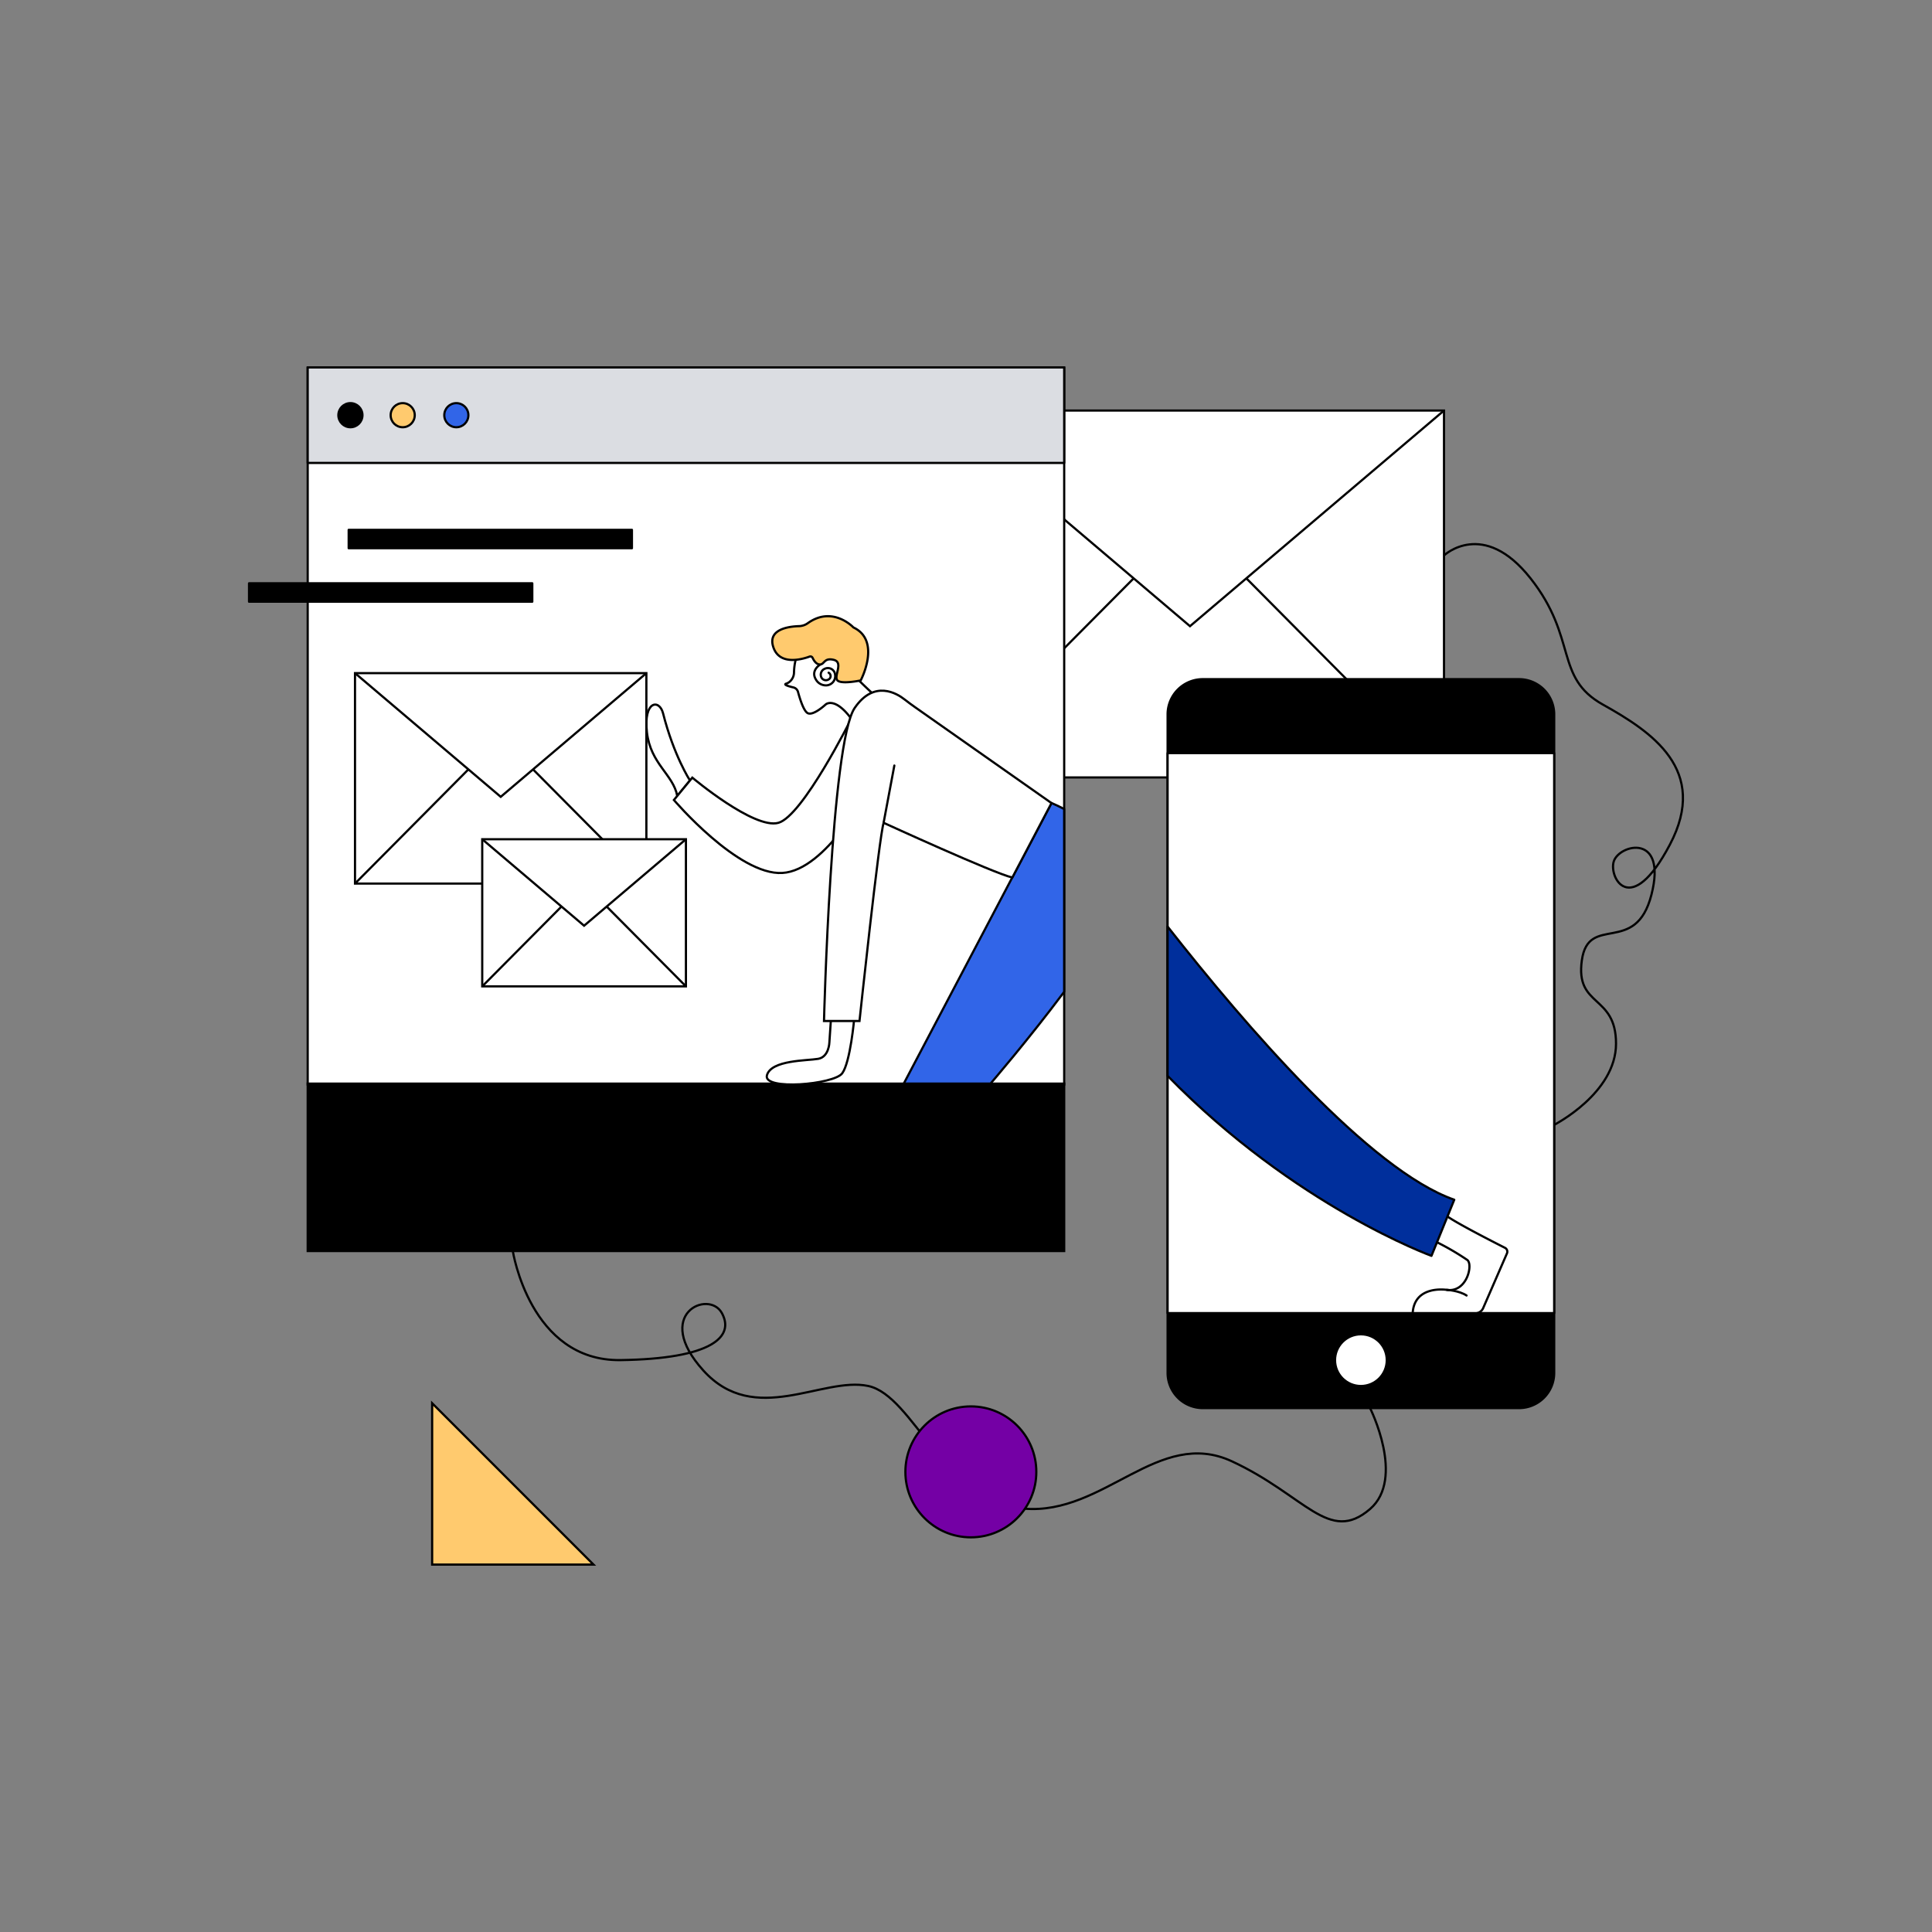 <svg id="图层_1" data-name="图层 1" xmlns="http://www.w3.org/2000/svg" viewBox="0 0 800 800"><rect x="0" y="0" width="800" height="800" fill="#808080" stroke="none"/><defs><style>.cls-1,.cls-4{fill:#fff;}.cls-1,.cls-10,.cls-11,.cls-2,.cls-3,.cls-4,.cls-5,.cls-6,.cls-7,.cls-8,.cls-9{stroke:#000;stroke-width:0.91px;}.cls-1,.cls-11,.cls-2,.cls-5,.cls-9{stroke-miterlimit:9.15;}.cls-10,.cls-2{fill:none;}.cls-10,.cls-3,.cls-4,.cls-6,.cls-7,.cls-8{stroke-linecap:round;stroke-linejoin:round;}.cls-6{fill:#dbdde2;}.cls-7{fill:#002f9c;}.cls-8{fill:#3165e8;}.cls-9{fill:#ffca6e;}.cls-11{fill:#7400a5;}</style></defs><rect class="cls-1" x="387.58" y="170" width="210.35" height="151.92"/><polyline class="cls-2" points="387.58 170 492.75 259.29 597.92 170"/><line class="cls-2" x1="387.58" y1="321.92" x2="469.42" y2="239.48"/><line class="cls-2" x1="597.93" y1="321.92" x2="516.09" y2="239.48"/><rect class="cls-1" x="127.41" y="152.14" width="313.25" height="296.92"/><path class="cls-3" d="M629,583.06H498.05a14.57,14.57,0,0,1-14.57-14.56V295.79a14.57,14.57,0,0,1,14.57-14.56H629a14.56,14.56,0,0,1,14.56,14.56V568.51A14.55,14.55,0,0,1,629,583.06Z"/><rect class="cls-4" x="483.48" y="311.85" width="160.07" height="231.87"/><rect class="cls-5" x="127.41" y="448.7" width="313.25" height="69.33"/><rect class="cls-6" x="127.41" y="152.14" width="313.25" height="39.55"/><path class="cls-1" d="M594.49,514.13a106.39,106.39,0,0,1,13.07,7.59c2.51,1.86-.15,13.56-8.45,12.39,0,0-13.42-2.18-14.15,9.63H611a3.4,3.4,0,0,0,3.11-2L624,519a1.78,1.78,0,0,0-.82-2.3c-4.91-2.49-20.48-10.44-24.29-13.32Z"/><path class="cls-4" d="M599.1,534.1s5.1.3,8.17,2.34"/><path class="cls-7" d="M483.48,383.68v61.81c52.71,54,109.26,74.53,109.26,74.53l9.44-23.23C567.17,484.5,515.93,425,483.48,383.68Z"/><path class="cls-8" d="M440.65,335c-3.13-1.62-5.26-2.49-5.26-2.49L374.23,448.69h35.93s15.65-18.17,30.49-38Z"/><path class="cls-1" d="M344.11,421.52l-.68,10.12s-.14,6-4.63,6.8-19.47.42-21.23,6.81,27.76,3.82,31.17-.81,5-22.92,5-22.92Z"/><path class="cls-1" d="M285.7,323.19S279,312.9,274.55,295.34c-1.55-6-8.17-5.17-6.67,7.9s10.84,17.41,12.57,26.33Z"/><path class="cls-1" d="M352.5,297.61s-20.1,40.29-30.18,43.1S286.67,322,286.67,322l-7.62,9.26s26.67,31.3,44.91,30.21,35.54-34.57,35.54-34.57Z"/><path class="cls-1" d="M352.5,297.61c-6.87-9.26-10.57-5.94-10.57-5.94s-5.43,5.11-7.67,3.51c-1.64-1.17-3.13-6.13-3.82-8.67a2.58,2.58,0,0,0-1.92-1.86c-1.79-.42-4.35-1.15-2.94-1.58a4.14,4.14,0,0,0,1.2-.62,5.09,5.09,0,0,0,2-4,24.44,24.44,0,0,1,2.13-9.46s10.53-4.8,14.84,1.6,16.14,17.09,16.14,17.09Z"/><path class="cls-9" d="M334.56,258a6.53,6.53,0,0,1-3.62,1.27c-4.13.11-13.1,1.18-10.78,8.53,2.5,8,12.07,5.18,15.06,4.08a1,1,0,0,1,1.26.53c.47,1,1.41,2.59,2.84,2.73,2.13.22,1.71-2.95,5.92-1.91s-.17,6.82,1.53,8.52,9.63,0,9.63,0,8.67-16.39-3-21.93C353.37,259.81,344.87,250.68,334.56,258Z"/><path class="cls-1" d="M379.21,293.05c-1.6-1.13-3.19-2.27-4.72-3.48-3.06-2.41-12.51-8.24-20.59,3.59-9.79,14.33-12.7,129.62-12.7,129.62h14.7s8.17-76.63,10-82.07c0,0,45.47,20.85,53.28,22.66l16.22-30.83Z"/><line class="cls-10" x1="365.88" y1="340.71" x2="370.33" y2="316.99"/><rect class="cls-1" x="147" y="278.73" width="120.65" height="87.14"/><polyline class="cls-2" points="147 278.73 207.34 329.95 267.66 278.73"/><line class="cls-2" x1="147" y1="365.87" x2="193.95" y2="318.59"/><line class="cls-2" x1="267.66" y1="365.87" x2="220.72" y2="318.59"/><circle class="cls-3" cx="145.1" cy="171.92" r="4.99"/><circle class="cls-9" cx="166.75" cy="171.92" r="4.99"/><circle class="cls-8" cx="188.96" cy="171.92" r="4.99"/><circle class="cls-1" cx="563.52" cy="563.21" r="10.71"/><rect class="cls-1" x="199.68" y="347.51" width="84.35" height="60.92"/><polyline class="cls-2" points="199.68 347.51 241.86 383.32 284.03 347.51"/><line class="cls-2" x1="199.68" y1="408.43" x2="232.5" y2="375.38"/><line class="cls-2" x1="284.03" y1="408.43" x2="251.21" y2="375.38"/><path class="cls-2" d="M212.34,518s7.08,45.73,44.64,45.19,47.37-9.57,41.93-19.48-28.86.43-7.62,23.84,49.29,2.35,68.2,6.35,31.44,48.1,64.64,50.81,55.54-33.75,86-19.6,40.13,34.42,57.17,19.75c14.7-12.67,0-41.82,0-41.82"/><circle class="cls-11" cx="402.01" cy="609.47" r="27.11"/><polygon class="cls-9" points="178.94 581.04 178.94 647.86 245.75 647.86 178.94 581.04"/><path class="cls-2" d="M597.93,230s16.23-15.35,35.83,9.48,9.8,41,29.94,52.26,44.1,27,27.76,58-25.4,13.42-23.22,6.9c2.36-7.08,22.13-11.8,15.6,13.79S657.71,378.1,655,397.7s14.16,13.91,14.16,34.45-25.59,33.61-25.59,33.61"/><path class="cls-10" d="M339.47,275.29s-3.94,2.42-1.58,6.15a4.7,4.7,0,0,0,3.62,2.33,3.85,3.85,0,0,0,4.26-4.58.31.31,0,0,1,0-.08,3,3,0,0,0-4.2-2.21,2.67,2.67,0,0,0-1.57,3.33,2.1,2.1,0,0,0,3.11,1.11,1.59,1.59,0,0,0,0-2.79"/><rect class="cls-3" x="144.38" y="219.39" width="117.29" height="7.62"/><rect class="cls-3" x="103.12" y="241.53" width="117.29" height="7.62"/></svg>